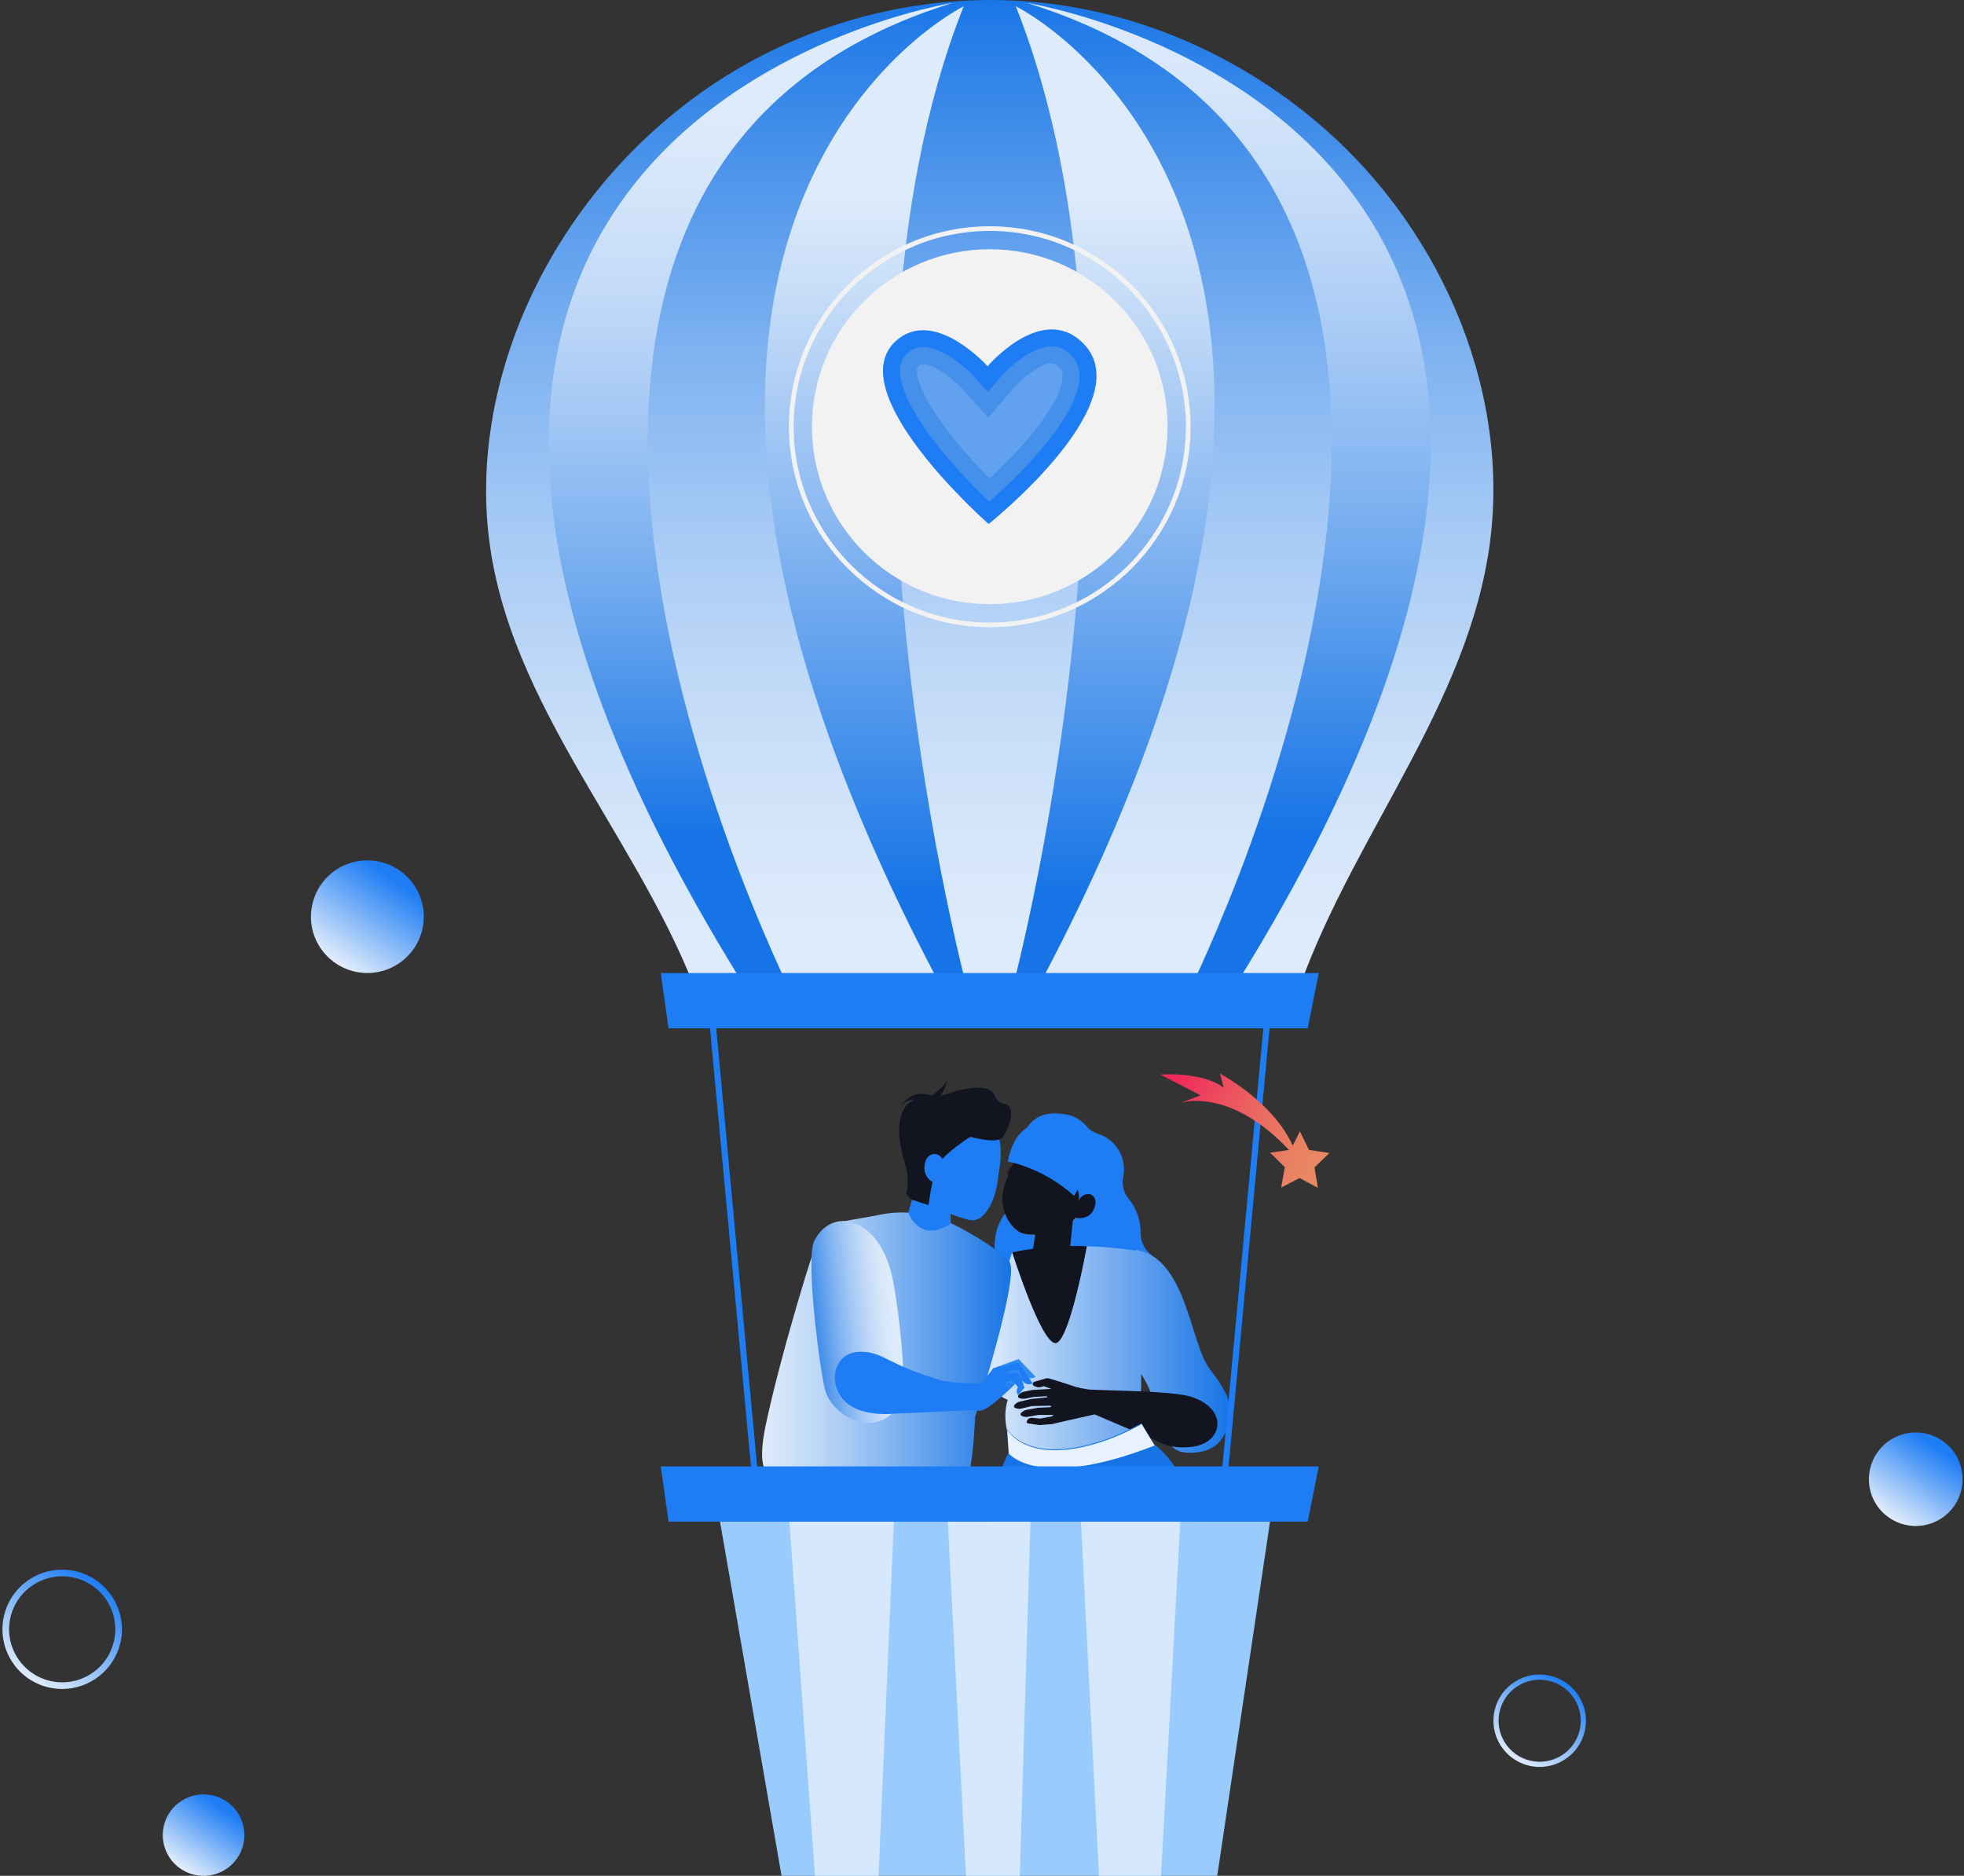 <svg width="245" height="234" viewBox="0 0 245 234" fill="none" xmlns="http://www.w3.org/2000/svg">
<rect x="0" y="0" width="245" height="234" fill="#333333" stroke="none"/>
<g clip-path="url(#clip0_6_6610)">
<path d="M125.747 150.926C126.72 149.841 127.178 148.393 126.934 146.957C126.803 146.187 126.787 145.365 126.897 144.527C127.602 139.185 130.128 138.579 132.914 139.008C133.984 139.171 134.913 139.741 135.623 140.577C135.969 140.987 136.427 141.275 136.94 141.43C139.277 142.133 140.583 144.524 140.12 146.785C139.926 147.735 140.137 148.736 140.755 149.484C141.764 150.704 142.321 152.254 142.296 153.868C142.28 154.906 142.782 155.886 143.597 156.53C145.637 158.15 146.674 160.898 145.887 163.671C145.044 166.644 142.208 168.678 139.116 168.534C136.438 168.41 134.264 166.793 133.261 164.587C132.648 163.242 131.425 162.274 129.958 162.088C129.9 162.08 129.842 162.072 129.784 162.063C124.183 161.205 122.442 154.618 125.747 150.931V150.926Z" fill="#1E7DF4"/>
<path d="M126.107 146.478C126.132 146.171 126.332 145.933 126.556 145.952C126.781 145.969 126.942 146.234 126.92 146.542" stroke="#281922" stroke-width="0.98" stroke-miterlimit="10"/>
<path d="M127.987 157.436C127.987 157.436 128.605 158.036 128.262 160.951C128.087 162.415 127.333 165.991 126.418 169.409" stroke="#2D5D5E" stroke-width="1.1" stroke-miterlimit="10"/>
<path d="M138.071 149.343C136.64 152.556 133.072 154.092 130.103 152.775C127.133 151.457 125.822 147.754 127.316 144.568C128.938 141.114 131.752 140.375 134.616 141.911C137.758 143.6 139.504 146.129 138.074 149.343H138.071Z" fill="#1E7DF4"/>
<path d="M127.399 153.785C129.501 154.599 133.84 153.309 134.658 151.214C134.658 151.214 136.26 148.144 136.053 146.921C135.695 144.801 131.555 143.007 129.767 142.656C127.028 142.116 125.658 147.034 125.658 147.034C123.95 150.87 126.482 153.431 127.402 153.785H127.399Z" fill="#FF8F6A"/>
<path d="M133.507 155.434L133.826 152.29C134.184 151.964 134.458 151.604 134.611 151.214C134.611 151.214 136.213 148.144 136.005 146.921C135.648 144.801 131.508 143.007 129.72 142.656C126.981 142.116 125.611 147.034 125.611 147.034C123.903 150.87 126.434 153.431 127.355 153.785C127.848 153.976 128.467 154.048 129.132 154.023L128.874 155.778C127.266 155.994 126.265 156.232 126.265 156.232C126.265 156.232 130.141 168.465 131.874 167.499C133.604 166.533 135.592 155.47 135.592 155.47C134.88 155.434 134.184 155.426 133.513 155.434H133.507Z" fill="#121420"/>
<path d="M136.421 150.92C136.028 151.803 134.902 152.213 133.815 151.798L135.096 148.537C136.18 148.952 137.128 149.334 136.421 150.92Z" fill="#121420"/>
<path d="M136.643 144.485C135.312 143.317 129.567 140.984 129.567 140.984C129.567 140.984 129.742 143.35 131.675 145.664C132.204 146.298 132.917 146.899 133.629 147.413C134.364 147.948 134.736 148.844 134.564 149.733L134.686 149.545C135.043 148.986 135.767 148.795 136.358 149.094C136.358 149.094 137.974 145.653 136.643 144.485Z" fill="#1E7DF4"/>
<path d="M133.995 149.182C133.995 149.182 130.574 145.883 125.725 144.903C125.725 144.903 126.246 140.898 129.207 140.223C131.12 139.786 137.805 142.874 133.998 149.182H133.995Z" fill="#1E7DF4"/>
<path d="M150.961 170.848C148.402 167.541 148.08 156.998 141.736 155.916C141.736 155.916 141.728 155.949 141.714 156.002C141.187 155.924 138.465 155.542 135.587 155.47C135.587 155.47 133.602 166.536 131.869 167.499C130.139 168.465 126.26 156.232 126.26 156.232C126.26 156.232 125.14 159.484 124.704 163.046C124.632 163.641 124.591 164.2 124.577 164.729C124.338 165.504 123.235 169.193 123.082 171.449C122.972 173.065 124.549 174.1 125.703 174.637C124.84 177.557 126.099 179.841 126.692 181.501C127.494 183.746 127.807 186.342 132.335 187.048C132.645 187.673 132.834 188.039 132.834 188.039C137.541 189.453 141.822 189.173 142.352 173.181C142.363 172.822 142.36 172.193 142.346 171.388C145.416 176.057 144.201 181.23 148.343 181.227C149.45 181.227 151.773 181.116 152.827 178.758C154.207 175.67 153.182 173.718 150.961 170.848Z" fill="url(#paint0_linear_6_6610)"/>
<path d="M148.501 174.216C146.186 173.525 139.208 173.505 135.864 173.342L134.822 173.165C134.553 173.098 134.334 173.043 134.334 173.043C134.334 173.046 134.331 173.048 134.328 173.054C133.599 172.808 130.729 171.847 130.582 171.925L128.988 172.384C128.772 172.495 128.783 172.808 129.01 172.902C129.379 173.054 129.49 173.126 129.875 173.018L130.219 172.924L131.14 173.262L128.775 173.394L127.724 173.61C127.46 173.671 127.222 173.821 127.05 174.031C127.05 174.031 126.978 174.172 126.995 174.239C127.011 174.308 127.058 174.363 127.122 174.391C127.122 174.391 127.372 174.549 127.926 174.471L128.863 174.277L130.449 174.172C130.86 174.208 130.579 174.319 130.48 174.33L128.628 174.518L127.219 174.847C126.956 174.908 126.717 175.058 126.545 175.268L126.534 175.282C126.49 175.337 126.473 175.407 126.49 175.476C126.507 175.545 126.554 175.6 126.617 175.628L126.634 175.636C126.881 175.747 127.158 175.772 127.422 175.708L128.716 175.401L130.921 175.351C131.311 175.398 131.106 175.542 130.932 175.551L129.504 175.614L128.079 175.866C127.81 175.913 127.566 176.049 127.383 176.248L127.369 176.262C127.322 176.314 127.302 176.384 127.313 176.453C127.324 176.522 127.369 176.58 127.433 176.613L127.449 176.622C127.69 176.746 127.965 176.785 128.231 176.738L129.543 176.503H131.317C131.378 176.503 131.397 176.586 131.345 176.613L131.167 176.705L129.75 176.962L128.716 176.865C128.395 176.871 128.195 177.012 128.084 177.311C128.037 177.433 128.129 177.565 128.259 177.565L129.653 177.776L131.289 177.646L131.999 177.466L136.557 176.442L144.65 179.904C144.65 179.904 146.017 180.812 148.709 180.485C152.669 180.001 153.231 175.634 148.504 174.222L148.501 174.216Z" fill="#121420"/>
<path d="M122.35 211.913C122.378 212.373 122.417 212.896 122.461 213.472H133.13L133.574 209.583L135.31 195.055L137.417 213.472H148.399L148.903 209.583C149.056 206.76 149.791 203.402 149.99 199.071C150.664 184.341 144.002 180.214 144.002 180.214L142.385 177.546C135.667 181.263 128.403 182.182 125.608 178.266L125.811 181.2C122.425 187.527 122.029 206.524 122.356 211.913H122.35Z" fill="url(#paint1_linear_6_6610)"/>
<path d="M144.035 180.322L142.418 177.654C135.7 181.371 128.436 182.29 125.642 178.374L125.844 181.307C125.844 181.307 129.421 186.026 144.035 180.325V180.322Z" fill="#E8F1FF"/>
<path d="M111.03 179.857C109.849 179.204 107.573 178.706 106.561 182.046C106.549 181.944 106.538 181.842 106.527 181.745C105.867 175.761 101.343 178.196 99.948 179.016C93.127 183.032 94.217 198.946 96.89 213.472H107.794C107.717 208.664 107.609 202.849 107.426 197.291C108.817 203.865 110.914 210.344 111.984 213.472H121.832C121.946 207.092 123.751 186.907 111.03 179.857Z" fill="url(#paint2_linear_6_6610)"/>
<path d="M118.594 152.155L118.541 147.602L115.402 146.658L114.216 147.84C114.216 147.84 114.055 148.568 113.911 149.21C113.694 150.181 111.232 155.789 115.56 157.198C119.345 158.429 118.596 152.16 118.596 152.155H118.594Z" fill="#1E7DF4"/>
<path d="M120.679 152.138L119.481 151.767C117.82 151.255 116.373 150.151 115.566 148.615C114.615 146.807 114.723 144.936 114.898 143.002C114.898 143.002 113.755 141.87 114.596 140.801C116.054 138.944 120.989 139.373 122.899 139.968C125.825 140.879 124.571 146.342 124.571 146.342C124.33 149.406 123.31 151.072 122.411 151.82C121.935 152.218 121.275 152.321 120.681 152.138H120.679Z" fill="#1E7DF4"/>
<path d="M125.262 137.701C124.721 137.627 124.313 137.206 124.111 136.7C123.889 136.146 123.293 135.612 121.799 135.692C119.758 135.8 118.463 136.406 117.266 136.724C117.967 135.9 118.169 134.77 118.169 134.77C117.357 136.046 116.215 136.647 116.215 136.647C113.442 135.767 112.305 138.119 112.305 138.119C112.663 137.452 113.367 137.203 114.091 137.142C112.71 137.754 111.598 139.584 112.502 143.683C112.547 143.89 112.585 144.087 112.619 144.283H112.591C113.401 146.212 113.29 147.707 113.154 148.418L113.035 148.88C113.035 148.88 113.148 149.044 113.323 149.229L113.653 149.625L115.832 150.342C115.832 150.342 116.292 146.373 117.188 145.042C118.053 143.757 120.831 141.939 121.017 141.817C122.794 142.257 124.571 142.515 125.065 141.884C125.827 140.904 126.967 137.939 125.256 137.701H125.262Z" fill="#121420"/>
<path d="M115.316 145.617C115.233 146.675 116.107 147.66 117.371 147.826L117.687 145.266C117.792 144.419 116.952 143.716 116.159 144.04C115.705 144.225 115.388 144.668 115.314 145.617H115.316Z" fill="#1E7DF4"/>
<path d="M125.971 157.496C125.453 156.519 121.574 153.995 118.655 152.598C114.848 155.172 113.384 151.546 113.312 151.266C112.233 151.211 110.999 151.277 109.805 151.524C106.597 152.185 103.392 152.376 102.38 153.694C101.811 154.433 97.275 169.326 95.492 177.914C94.508 182.653 95.545 183.48 95.545 183.48C95.975 185.415 114.224 192.107 119.19 188.028C121.411 186.201 121.63 176.802 121.63 176.802C124.139 168.728 126.8 159.052 125.974 157.496H125.971Z" fill="url(#paint3_linear_6_6610)"/>
<path d="M102.981 173.56C102.335 171.523 100.453 156.973 101.567 154.809C103.888 150.303 109.608 152.022 111.255 159.069C111.806 161.429 112.597 167.602 112.674 171.189C112.799 176.97 109.791 177.311 108.773 177.482C106.943 177.792 103.799 176.132 102.981 173.56Z" fill="url(#paint4_linear_6_6610)"/>
<path d="M123.886 170.699L127.067 169.533L129.204 171.767C128.675 172.058 128.015 171.966 127.585 171.543L126.897 170.867L123.886 170.699Z" fill="#2F8CF2"/>
<path d="M120.18 173.45L121.685 173.569L123.886 170.699L127.067 169.985L128.816 172.561C128.386 172.799 127.846 172.672 127.568 172.265L127.494 172.154L127.79 173.12L126.997 174.045C126.812 173.787 126.784 173.447 126.92 173.162L126.986 173.024L126.64 172.633C126.64 172.633 123.74 175.584 122.456 175.946C121.788 176.135 119.703 175.617 119.703 175.617L120.18 173.45Z" fill="#1E7DF4"/>
<path d="M127.491 172.154L127.028 171.308L124.937 171.321L127.125 170.801L127.491 172.154Z" fill="#2F8CF2"/>
<path d="M126.64 172.633L126.182 172.21L125.203 172.451L126.227 172.675L126.448 172.824L126.64 172.633Z" fill="#2F8CF2"/>
<path d="M126.124 173.14L125.752 172.763L125.292 172.572L125.697 172.913L126.016 173.245L126.124 173.14Z" fill="#2F8CF2"/>
<path d="M106.156 175.404C108.302 176.732 111.537 176.35 111.537 176.35L121.923 175.885C121.826 175.542 122.497 174.908 122.619 174.374C122.78 173.674 122.431 173.057 122.564 172.597C122.564 172.597 118.602 172.536 117.523 172.224C110.933 170.311 110.442 168.858 107.803 168.639C103.55 168.288 103.001 173.45 106.156 175.401V175.404Z" fill="#1E7DF4"/>
<path d="M158.427 189.821L158.128 191.85L151.845 234H97.494L90.172 191.85L89.817 189.821H158.427Z" fill="#99CBFC"/>
<path d="M111.51 189.821L111.421 191.85L109.594 234H101.656L98.62 191.85L98.473 189.821H111.51Z" fill="#D5E8FE"/>
<path d="M128.547 189.821L128.486 191.85L127.216 234H120.498L118.339 191.85L118.233 189.821H128.547Z" fill="#D5E8FE"/>
<path d="M147.24 189.821L147.126 191.85L144.833 234H137.092L134.949 191.85L134.844 189.821H147.24Z" fill="#D5E8FE"/>
<path d="M89.039 125.033L88.274 125.104L94.003 186.404L94.768 186.333L89.039 125.033Z" fill="#1E7DF4"/>
<path d="M152.171 186.33L152.936 186.401L158.665 125.101L157.9 125.03L152.171 186.33Z" fill="#1E7DF4"/>
<path d="M163.13 189.821H83.398L82.425 182.924H164.508L163.13 189.821Z" fill="#1E7DF4"/>
<path d="M124.704 0.011C113.789 -0.185 102.826 2.566 93.283 7.874C82.012 14.14 72.763 23.916 66.987 35.433C61.872 45.635 59.465 57.345 61.196 68.624C64.453 89.866 81.347 106.489 87.979 126.932C88.259 127.796 102.69 126.91 103.949 126.907C110.281 126.888 116.614 126.868 122.944 126.852C135.609 126.813 148.271 126.777 160.937 126.738C166.878 106.691 182.213 89.958 185.621 69.332C188.848 49.789 180.195 29.255 165.326 16.142C155.655 7.611 143.428 1.921 130.613 0.412C128.65 0.18 126.678 0.05 124.704 0.014V0.011Z" fill="url(#paint5_linear_6_6610)"/>
<path d="M118.788 0.374C118.788 0.374 24.301 15.281 94.228 125.158L99.454 125.418C99.454 125.418 46.648 22.751 118.788 0.374Z" fill="url(#paint6_linear_6_6610)"/>
<path d="M120.213 0.786C120.213 0.786 65.901 27.428 118.025 124.256H120.881C120.881 124.256 100.636 50.213 120.213 0.786Z" fill="url(#paint7_linear_6_6610)"/>
<path d="M128.145 0.374C128.145 0.374 222.632 15.281 152.705 125.158L147.478 125.418C147.478 125.418 200.288 22.751 128.145 0.374Z" fill="url(#paint8_linear_6_6610)"/>
<path d="M126.72 0.786C126.72 0.786 181.032 27.428 128.908 124.256H126.052C126.052 124.256 146.297 50.213 126.72 0.786Z" fill="url(#paint9_linear_6_6610)"/>
<path d="M163.13 128.28H83.398L82.425 121.383H164.508L163.13 128.28Z" fill="#1E7DF4"/>
<path d="M123.468 78.245C109.652 78.245 98.415 67.024 98.415 53.235C98.415 39.446 109.655 28.226 123.468 28.226C137.281 28.226 148.521 39.446 148.521 53.235C148.521 67.024 137.281 78.245 123.468 78.245ZM123.468 28.81C109.976 28.81 99 39.767 99 53.235C99 66.703 109.976 77.66 123.468 77.66C136.959 77.66 147.936 66.703 147.936 53.235C147.936 39.767 136.959 28.81 123.468 28.81Z" fill="#F2F2F2"/>
<path d="M123.468 75.374C135.718 75.374 145.648 65.461 145.648 53.232C145.648 41.004 135.718 31.09 123.468 31.09C111.218 31.09 101.287 41.004 101.287 53.232C101.287 65.461 111.218 75.374 123.468 75.374Z" fill="#F2F2F2"/>
<path d="M123.199 45.687C123.199 45.687 116.922 38.674 112.206 42.167C103.921 48.303 123.326 65.369 123.326 65.369C123.326 65.369 143.408 49.374 134.508 42.28C129.487 38.278 123.199 45.687 123.199 45.687Z" fill="#1E7DF4"/>
<path d="M123.39 62.562C118.524 57.979 112.089 50.404 112.272 46.092C112.314 45.134 112.682 44.447 113.47 43.863C113.986 43.481 114.518 43.304 115.153 43.304C117.656 43.304 120.673 46.042 121.624 47.099L123.246 48.898L124.815 47.055C125.727 45.986 128.664 43.21 131.206 43.21C131.927 43.21 132.576 43.448 133.186 43.933C134.195 44.738 134.666 45.671 134.666 46.872C134.666 51.785 127.471 59.031 123.39 62.565V62.562Z" fill="#4590EB"/>
<path d="M123.448 59.676C118.092 54.328 114.279 48.71 114.385 46.183C114.399 45.881 114.44 45.779 114.729 45.563C114.878 45.452 114.973 45.422 115.15 45.422C116.506 45.422 118.907 47.251 120.046 48.516L123.288 52.111L126.426 48.425C127.507 47.16 129.836 45.325 131.203 45.325C131.403 45.325 131.589 45.369 131.863 45.588C132.434 46.042 132.545 46.404 132.545 46.875C132.545 49.989 128.178 55.322 123.446 59.678L123.448 59.676Z" fill="#61A1EE"/>
<path d="M165.844 143.835L163.288 143.447L162.156 141.125L161.261 142.91C160.351 140.882 158.023 137.311 152.178 133.899L152.658 135.695C152.658 135.695 150.584 133.763 144.742 134.04L149.777 136.641L147.259 137.571C147.259 137.571 153.334 135.515 160.801 143.458L158.433 143.788L160.274 145.601L159.822 148.144L162.118 146.957L164.399 148.172L163.978 145.623L165.841 143.832L165.844 143.835Z" fill="url(#paint10_linear_6_6610)"/>
<path d="M49.965 120.036C53.108 117.754 53.804 113.361 51.518 110.223C49.233 107.086 44.832 106.391 41.689 108.673C38.545 110.954 37.85 115.347 40.135 118.485C42.421 121.623 46.822 122.317 49.965 120.036Z" fill="url(#paint11_linear_6_6610)"/>
<path d="M7.76 210.693C7.213 210.693 6.662 210.632 6.107 210.507C2.101 209.599 -0.42 205.606 0.49 201.603C0.931 199.666 2.101 198.016 3.786 196.956C5.472 195.896 7.468 195.556 9.409 195.996C13.416 196.904 15.936 200.898 15.027 204.9C14.242 208.348 11.162 210.693 7.76 210.693ZM6.293 209.696C8.017 210.087 9.792 209.785 11.289 208.844C12.786 207.903 13.826 206.436 14.217 204.714C14.608 202.993 14.306 201.221 13.363 199.727C12.42 198.232 10.951 197.194 9.226 196.804C7.502 196.411 5.727 196.716 4.23 197.657C2.733 198.598 1.693 200.065 1.302 201.786C0.493 205.34 2.733 208.888 6.293 209.696Z" fill="url(#paint12_linear_6_6610)"/>
<path d="M242.121 189.45C244.843 187.719 245.644 184.112 243.91 181.394C242.176 178.677 238.563 177.877 235.84 179.609C233.118 181.34 232.317 184.947 234.051 187.664C235.786 190.382 239.399 191.181 242.121 189.45Z" fill="url(#paint13_linear_6_6610)"/>
<path d="M192.067 220.416C191.646 220.416 191.216 220.369 190.789 220.272C187.686 219.569 185.735 216.475 186.442 213.377C186.783 211.877 187.689 210.599 188.995 209.779C190.298 208.96 191.845 208.694 193.348 209.038C196.451 209.741 198.402 212.835 197.698 215.932C197.091 218.6 194.707 220.416 192.073 220.416H192.067ZM190.93 219.646C192.264 219.948 193.639 219.716 194.798 218.988C195.957 218.26 196.761 217.125 197.066 215.791C197.368 214.457 197.135 213.087 196.406 211.93C195.677 210.773 194.54 209.97 193.204 209.666C191.867 209.361 190.495 209.597 189.336 210.325C188.177 211.053 187.373 212.187 187.068 213.521C186.442 216.273 188.174 219.021 190.93 219.646Z" fill="url(#paint14_linear_6_6610)"/>
<path d="M28.086 233.236C30.472 231.753 31.202 228.619 29.715 226.236C28.229 223.854 25.089 223.126 22.703 224.61C20.317 226.094 19.587 229.228 21.074 231.61C22.56 233.992 25.7 234.72 28.086 233.236Z" fill="url(#paint15_linear_6_6610)"/>
</g>
<defs>
<linearGradient id="paint0_linear_6_6610" x1="123.08" y1="172.024" x2="153.453" y2="172.024" gradientUnits="userSpaceOnUse">
<stop stop-color="#DEEBFB"/>
<stop offset="1" stop-color="#1674E6"/>
</linearGradient>
<linearGradient id="paint1_linear_6_6610" x1="136.066" y1="212.063" x2="136.296" y2="184.335" gradientUnits="userSpaceOnUse">
<stop stop-color="#DEEBFB"/>
<stop offset="0.11" stop-color="#D7E7FA"/>
<stop offset="0.25" stop-color="#C5DCF8"/>
<stop offset="0.42" stop-color="#A8CBF5"/>
<stop offset="0.61" stop-color="#80B3F1"/>
<stop offset="0.81" stop-color="#4C94EB"/>
<stop offset="1" stop-color="#1674E6"/>
</linearGradient>
<linearGradient id="paint2_linear_6_6610" x1="108.371" y1="213.496" x2="108.432" y2="186.384" gradientUnits="userSpaceOnUse">
<stop stop-color="#DEEBFB"/>
<stop offset="0.11" stop-color="#D7E7FA"/>
<stop offset="0.25" stop-color="#C5DCF8"/>
<stop offset="0.42" stop-color="#A8CBF5"/>
<stop offset="0.61" stop-color="#80B3F1"/>
<stop offset="0.81" stop-color="#4C94EB"/>
<stop offset="1" stop-color="#1674E6"/>
</linearGradient>
<linearGradient id="paint3_linear_6_6610" x1="95.066" y1="170.286" x2="126.124" y2="170.286" gradientUnits="userSpaceOnUse">
<stop stop-color="#DEEBFB"/>
<stop offset="0.11" stop-color="#CFE2F9"/>
<stop offset="0.33" stop-color="#AACCF5"/>
<stop offset="0.62" stop-color="#6DA8EF"/>
<stop offset="0.98" stop-color="#1B77E6"/>
<stop offset="1" stop-color="#1674E6"/>
</linearGradient>
<linearGradient id="paint4_linear_6_6610" x1="111.529" y1="164.413" x2="100.14" y2="165.618" gradientUnits="userSpaceOnUse">
<stop stop-color="#DEEBFB"/>
<stop offset="0.11" stop-color="#D7E7FA"/>
<stop offset="0.25" stop-color="#C5DCF8"/>
<stop offset="0.42" stop-color="#A8CBF5"/>
<stop offset="0.61" stop-color="#80B3F1"/>
<stop offset="0.81" stop-color="#4C94EB"/>
<stop offset="1" stop-color="#1674E6"/>
</linearGradient>
<linearGradient id="paint5_linear_6_6610" x1="123.468" y1="118.72" x2="123.468" y2="-6.717" gradientUnits="userSpaceOnUse">
<stop stop-color="#DEEBFB"/>
<stop offset="0.1" stop-color="#D7E7FA"/>
<stop offset="0.24" stop-color="#C5DCF8"/>
<stop offset="0.41" stop-color="#A8CBF5"/>
<stop offset="0.59" stop-color="#80B3F1"/>
<stop offset="0.78" stop-color="#4C94EB"/>
<stop offset="0.96" stop-color="#1674E6"/>
</linearGradient>
<linearGradient id="paint6_linear_6_6610" x1="93.621" y1="13.144" x2="93.621" y2="108.07" gradientUnits="userSpaceOnUse">
<stop stop-color="#DEEBFB"/>
<stop offset="0.1" stop-color="#D6E6FA"/>
<stop offset="0.25" stop-color="#C2DAF8"/>
<stop offset="0.42" stop-color="#A1C6F4"/>
<stop offset="0.63" stop-color="#72ABEF"/>
<stop offset="0.84" stop-color="#3888E9"/>
<stop offset="0.96" stop-color="#1674E6"/>
</linearGradient>
<linearGradient id="paint7_linear_6_6610" x1="108.147" y1="23.797" x2="108.147" y2="115.108" gradientUnits="userSpaceOnUse">
<stop stop-color="#DEEBFB"/>
<stop offset="0.14" stop-color="#C7DDF8"/>
<stop offset="0.43" stop-color="#8EBBF2"/>
<stop offset="0.84" stop-color="#3285E9"/>
<stop offset="0.96" stop-color="#1674E6"/>
</linearGradient>
<linearGradient id="paint8_linear_6_6610" x1="153.312" y1="1.00295e-05" x2="153.312" y2="108.07" gradientUnits="userSpaceOnUse">
<stop stop-color="#DEEBFB"/>
<stop offset="0.1" stop-color="#D6E6FA"/>
<stop offset="0.25" stop-color="#C2DAF8"/>
<stop offset="0.42" stop-color="#A1C6F4"/>
<stop offset="0.63" stop-color="#72ABEF"/>
<stop offset="0.84" stop-color="#3888E9"/>
<stop offset="0.96" stop-color="#1674E6"/>
</linearGradient>
<linearGradient id="paint9_linear_6_6610" x1="138.786" y1="23.797" x2="138.786" y2="115.108" gradientUnits="userSpaceOnUse">
<stop stop-color="#DEEBFB"/>
<stop offset="0.14" stop-color="#C7DDF8"/>
<stop offset="0.43" stop-color="#8EBBF2"/>
<stop offset="0.84" stop-color="#3285E9"/>
<stop offset="0.96" stop-color="#1674E6"/>
</linearGradient>
<linearGradient id="paint10_linear_6_6610" x1="165.165" y1="144.707" x2="145.971" y2="136.964" gradientUnits="userSpaceOnUse">
<stop stop-color="#E98963"/>
<stop offset="0.17" stop-color="#E98162"/>
<stop offset="0.43" stop-color="#EA6D60"/>
<stop offset="0.73" stop-color="#EC4C5D"/>
<stop offset="1" stop-color="#EF2A5A"/>
</linearGradient>
<linearGradient id="paint11_linear_6_6610" x1="42.015" y1="119.844" x2="49.054" y2="109.668" gradientUnits="userSpaceOnUse">
<stop stop-color="#DEEBFB"/>
<stop offset="1" stop-color="#1E7DF4"/>
</linearGradient>
<linearGradient id="paint12_linear_6_6610" x1="3.509" y1="209.364" x2="11.982" y2="197.122" gradientUnits="userSpaceOnUse">
<stop stop-color="#DEEBFB"/>
<stop offset="1" stop-color="#1E7DF4"/>
</linearGradient>
<linearGradient id="paint13_linear_6_6610" x1="235.822" y1="189.089" x2="241.67" y2="180.636" gradientUnits="userSpaceOnUse">
<stop stop-color="#DEEBFB"/>
<stop offset="1" stop-color="#1E7DF4"/>
</linearGradient>
<linearGradient id="paint14_linear_6_6610" x1="188.776" y1="219.389" x2="195.337" y2="209.91" gradientUnits="userSpaceOnUse">
<stop stop-color="#DEEBFB"/>
<stop offset="1" stop-color="#1E7DF4"/>
</linearGradient>
<linearGradient id="paint15_linear_6_6610" x1="22.624" y1="232.883" x2="27.718" y2="225.524" gradientUnits="userSpaceOnUse">
<stop stop-color="#DEEBFB"/>
<stop offset="1" stop-color="#1E7DF4"/>
</linearGradient>
<clipPath id="clip0_6_6610">
<rect width="244.522" height="234" fill="white" transform="translate(0.304)"/>
</clipPath>
</defs>
</svg>
